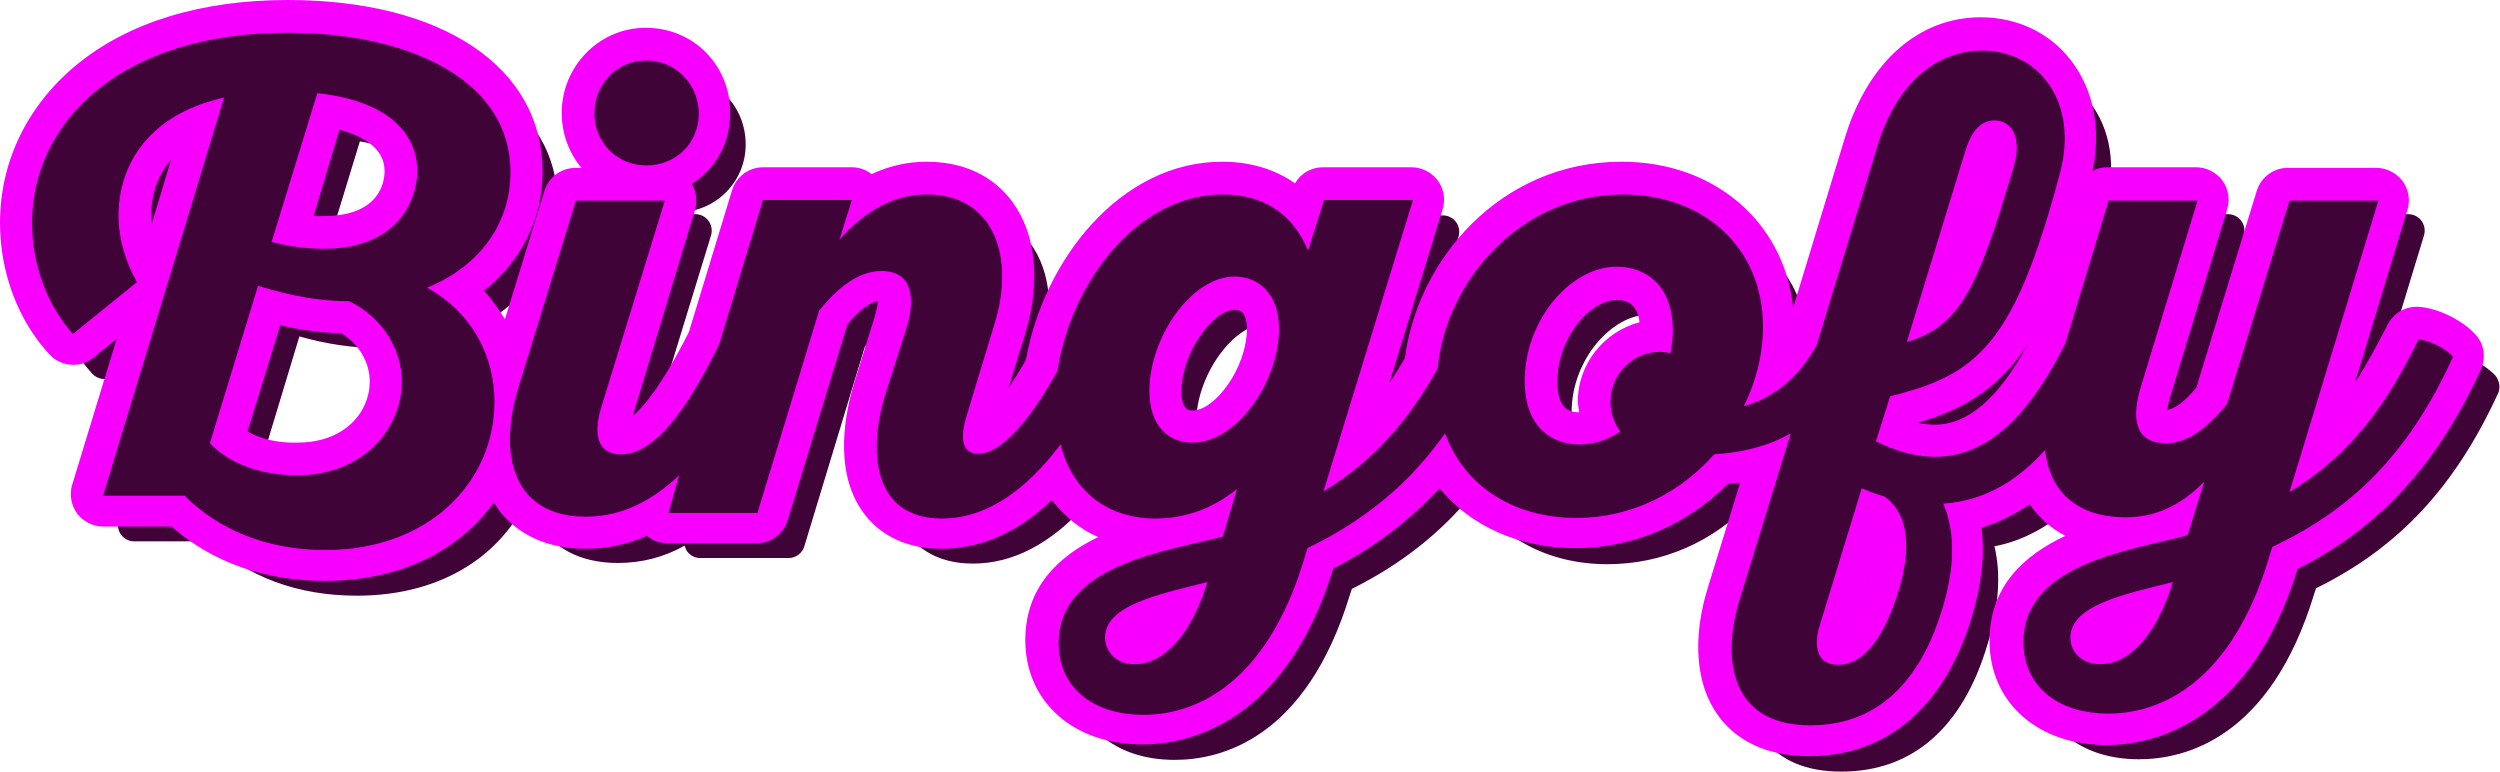 <?xml version="1.0" encoding="utf-8"?>
<!-- Generator: Adobe Illustrator 27.4.1, SVG Export Plug-In . SVG Version: 6.00 Build 0)  -->
<svg version="1.1" id="Layer_1" xmlns="http://www.w3.org/2000/svg" xmlns:xlink="http://www.w3.org/1999/xlink" x="0px" y="0px"
	 viewBox="0 0 405 125" style="enable-background:new 0 0 405 125;" xml:space="preserve">
<style type="text/css">
	.st0{fill:#3F0337;}
	.st1{fill:#F800FF;}
</style>
<g>
	<path class="st0" d="M298.3,125c-5.7,0-10-1.8-12.6-5.4c-3.2-4.3-3.7-11.1-1.3-18.6l6.5-21.2c-2.2,0.7-4.5,1.1-7,1.3
		c-6.3,6.7-14.6,10.3-23.5,10.3c-9.6,0-17.5-4.3-21.8-11.4c-5.3,6.4-11.6,11.4-19.6,15.4l-0.3,0.9c-7.1,23.4-20.9,26.8-28.4,26.8
		c-9.8,0-16.4-5.7-16.4-14.3c0-10.9,10.2-15.1,19.2-17.5c-0.3,0-0.6,0-0.9,0c-7.3,0-13.1-3.5-16.3-9.5c-5.7,6.3-11.8,9.5-18.3,9.5
		c-5.8,0-8.9-2.6-10.5-4.7c-3.1-4.1-3.5-11-1.3-18.4l3.5-11c0.9-3,0.7-4.8,0.3-5.4c-0.3-0.4-0.9-0.6-1.8-0.6c-2.4,0-4.8,1.6-7.7,5
		l-9.8,32.3c-0.3,1.1-1.4,1.9-2.5,1.9h-14.4c-0.8,0-1.6-0.4-2.1-1.1c-0.2-0.3-0.3-0.6-0.4-0.9c-3.4,1.9-7,2.8-10.8,2.8
		c-6.7,0-10.3-2.9-12.1-5.3c-1.2-1.5-2-3.4-2.4-5.5c-4,9-13.4,16.1-27.8,16.1c-9.5,0-17.7-3-23.8-8.8H21.7c-0.8,0-1.6-0.4-2.1-1.1
		c-0.5-0.7-0.6-1.5-0.4-2.3l9.7-31.9c0,0-10.4,8.4-10.4,8.4c-0.5,0.4-1.1,0.6-1.6,0.6c-0.7,0-1.4-0.3-1.9-0.8
		c-4.6-5-7.3-12.2-7.3-19.5c0-23,22.8-33.5,43.9-33.5c23.5,0,38.7,9.9,38.7,25.2c0,7.9-4,14.8-11,19c4,3.4,6.8,7.8,7.9,12.8l8.6-28
		c0.3-1.1,1.4-1.9,2.5-1.9h14.4c0.8,0,1.6,0.4,2.1,1.1c0.5,0.7,0.6,1.5,0.4,2.3l-10.3,33.6c-0.7,2.4-0.5,3.7-0.3,4
		c0.1,0.2,0.5,0.2,0.9,0.2c3.6,0,8.1-5.4,13.5-16.1l7.1-23.2c0.3-1.1,1.4-1.9,2.5-1.9H143c0.8,0,1.6,0.4,2.1,1.1
		c0.2,0.2,0.3,0.5,0.4,0.8c3.1-1.8,6.3-2.7,9.6-2.7c6.4,0,10,3,11.8,5.5c3.4,4.6,4,11.5,1.7,19l-4.4,14.5c-0.5,1.6-0.6,2.6-0.6,3.1
		c2-0.3,5.5-3.5,10.2-11.6c2.5-15,14-30.4,29.3-30.4c5.4,0,9.9,1.9,13,5.4l0.8-2.7c0.3-1.1,1.4-1.8,2.5-1.8h14.4
		c0.8,0,1.6,0.4,2.1,1.1c0.5,0.7,0.6,1.5,0.4,2.3L224.2,78c4.2-3.7,7.8-8.2,11.1-14c1.6-14.6,14.4-30,32.6-30
		c14.9,0,25.3,9.9,25.3,24c0,2.5-0.3,5.1-1,7.7c1.8-1.4,3.3-3.3,4.6-5.7l9.8-32.2c3.4-10.8,10.6-17.3,19.4-17.3
		c5.1,0,9.6,2.1,12.5,6c3.5,4.5,4.4,10.6,2.6,17.2c-7.3,27.2-13.5,33.7-28,37.6l-1.1,3.7c2.3,0.9,4.3,1.3,6.4,1.3
		c7,0,12.9-5.3,18.6-16.8l7-22.9c0.3-1.1,1.4-1.9,2.5-1.9H361c0.8,0,1.6,0.4,2.1,1.1c0.5,0.7,0.6,1.5,0.4,2.3l-9.1,29.9
		c-1,3.1-0.8,4.8-0.4,5.4c0.3,0.5,1.2,0.6,1.9,0.6c2.3,0,4.8-1.6,7.5-5l9.9-32.4c0.3-1.1,1.4-1.9,2.5-1.9h14.4
		c0.8,0,1.6,0.4,2.1,1.1c0.5,0.7,0.6,1.5,0.4,2.3l-12.1,39.7c6.5-5.6,10.5-12.4,13.8-19.1c0.4-0.9,1.4-1.5,2.3-1.5c0,0,0.1,0,0.1,0
		c2.7,0.1,6.1,2.1,7.5,3.7c0.6,0.8,0.8,1.9,0.4,2.8c-7,15.2-16.1,25-29.5,31.6l-0.3,0.9c-7.1,23.4-20.9,26.8-28.4,26.8
		c-9.8,0-16.4-5.7-16.4-14.3c0-10.9,10.1-15.1,19.1-17.5c-7.1,0-12.2-3-14.5-8.5c-3.5,3-7.4,5-11.6,5.8c1.1,4.6,0.7,9.8-1.1,15.8
		C318,117.9,309.8,125,298.3,125z M302.4,107.2c-0.6,1.8-0.3,2.6-0.2,2.8c0,0,0.2,0.1,0.7,0.1c3.4,0,5.8-5.8,7-9.2
		c2-6.3,1.8-11-0.7-13c-0.2-0.1-0.5-0.1-0.7-0.2L302.4,107.2z M352.7,103c-4.8,1.2-9.7,2.9-9.7,5.2c0,1.1,0.8,1.7,2.2,1.7
		C347.9,110,350.6,107.4,352.7,103z M196.4,103c-4.8,1.2-9.7,2.9-9.7,5.2c0,0.8,0.4,1.7,2.1,1.7C191.6,110,194.3,107.5,196.4,103z
		 M42,76c2.6,2.1,6.6,3.4,11.1,3.4c9.4,0,14.3-6.3,14.3-12.6c0-3.3-1.7-7.8-6.5-10.4c-3.9-0.1-7.8-0.6-12.4-1.9L42,76z M266.9,51
		c-5.6,0-12.3,7.1-12.3,15.8c0,6.6,3.9,7.6,6.3,7.6c1,0,2.1-0.2,3-0.6c-0.4-1.2-0.6-2.4-0.6-3.7c0-5.7,4.4-10.4,10-10.7
		c0-0.3,0-0.5,0-0.7C273.4,51.7,268.9,51,266.9,51z M205,52.5c-5.2,0-11.2,8.4-11.2,15.8c0,1.7,0.4,5.8,4.4,5.8
		c5.3,0,11.4-8.4,11.4-15.7C209.6,54.7,207.9,52.5,205,52.5z M328.1,27.1c-1.1,0-1.9,2-2.2,3.1l-7.7,25.1c3.5-3.1,6.2-9.4,10.5-24.3
		c0.5-1.9,0.3-3.1,0-3.6C328.7,27.2,328.5,27.1,328.1,27.1z M37.4,24.7C28,28.6,26.9,36.3,26.9,39.8c0,3.2,0.9,6.6,2.6,9.4
		c0.1,0.2,0.2,0.4,0.2,0.6L37.4,24.7z M52.4,42.2c1.6,0.3,3.2,0.4,5,0.4c12.2,0,12.6-8.9,12.6-9.9c0-6.5-6.6-8.9-11.7-9.8L52.4,42.2
		z M109.7,34.4c-6.2,0-11-4.8-11-11c0-6.3,4.8-11.2,11-11.2c6.2,0,11.1,4.9,11.1,11.2C120.8,29.5,115.9,34.4,109.7,34.4z"/>
	<path class="st0" d="M293.3,120c-5.7,0-10-1.8-12.6-5.4c-3.2-4.3-3.7-11.1-1.3-18.6l6.5-21.2c-2.2,0.7-4.5,1.1-7,1.3
		c-6.3,6.7-14.6,10.3-23.5,10.3c-9.6,0-17.5-4.3-21.8-11.4c-5.3,6.4-11.6,11.4-19.6,15.4l-0.3,0.9c-7.1,23.4-20.9,26.8-28.4,26.8
		c-9.8,0-16.4-5.7-16.4-14.3c0-10.9,10.2-15.1,19.2-17.5c-0.3,0-0.6,0-0.9,0c-7.3,0-13.1-3.5-16.3-9.5c-5.7,6.3-11.8,9.5-18.3,9.5
		c-5.8,0-8.9-2.6-10.5-4.7c-3.1-4.1-3.5-11-1.3-18.4l3.5-11c0.9-3,0.7-4.8,0.3-5.4c-0.3-0.4-0.9-0.6-1.8-0.6c-2.4,0-4.8,1.6-7.7,5
		l-9.8,32.3c-0.3,1.1-1.4,1.9-2.5,1.9h-14.4c-0.8,0-1.6-0.4-2.1-1.1c-0.2-0.3-0.3-0.6-0.4-0.9c-3.4,1.9-7,2.8-10.8,2.8
		c-6.7,0-10.3-2.9-12.1-5.3c-1.2-1.5-2-3.4-2.4-5.5c-4,9-13.4,16.1-27.8,16.1c-9.5,0-17.7-3-23.8-8.8H16.7c-0.8,0-1.6-0.4-2.1-1.1
		c-0.5-0.7-0.6-1.5-0.4-2.3l9.7-31.9c0,0-10.4,8.4-10.4,8.4c-0.5,0.4-1.1,0.6-1.6,0.6c-0.7,0-1.4-0.3-1.9-0.8
		c-4.6-5-7.3-12.2-7.3-19.5c0-23,22.8-33.5,43.9-33.5c23.5,0,38.7,9.9,38.7,25.2c0,7.9-4,14.8-11,19c4,3.4,6.8,7.8,7.9,12.8l8.6-28
		c0.3-1.1,1.4-1.9,2.5-1.9h14.4c0.8,0,1.6,0.4,2.1,1.1c0.5,0.7,0.6,1.5,0.4,2.3L99.9,66.8c-0.7,2.4-0.5,3.7-0.3,4
		c0.1,0.2,0.5,0.2,0.9,0.2c3.6,0,8.1-5.4,13.5-16.1l7.1-23.2c0.3-1.1,1.4-1.9,2.5-1.9H138c0.8,0,1.6,0.4,2.1,1.1
		c0.2,0.2,0.3,0.5,0.4,0.8c3.1-1.8,6.3-2.7,9.6-2.7c6.4,0,10,3,11.8,5.5c3.4,4.6,4,11.5,1.7,19l-4.4,14.5c-0.5,1.6-0.6,2.6-0.6,3.1
		c2-0.3,5.5-3.5,10.2-11.6c2.5-15,14-30.4,29.3-30.4c5.4,0,9.9,1.9,13,5.4l0.8-2.7c0.3-1.1,1.4-1.8,2.5-1.8h14.4
		c0.8,0,1.6,0.4,2.1,1.1c0.5,0.7,0.6,1.5,0.4,2.3L219.2,73c4.2-3.7,7.8-8.2,11.1-14c1.6-14.6,14.4-30,32.6-30
		c14.9,0,25.3,9.9,25.3,24c0,2.5-0.3,5.1-1,7.7c1.8-1.4,3.3-3.3,4.6-5.7l9.8-32.2c3.4-10.8,10.6-17.3,19.4-17.3
		c5.1,0,9.6,2.1,12.5,6c3.5,4.5,4.4,10.6,2.6,17.2c-7.3,27.2-13.5,33.7-28,37.6l-1.1,3.7c2.3,0.9,4.3,1.3,6.4,1.3
		c7,0,12.9-5.3,18.6-16.8l7-22.9c0.3-1.1,1.4-1.9,2.5-1.9H356c0.8,0,1.6,0.4,2.1,1.1s0.6,1.5,0.4,2.3l-9.1,29.9
		c-1,3.1-0.8,4.8-0.4,5.4c0.3,0.5,1.2,0.6,1.9,0.6c2.3,0,4.8-1.6,7.5-5l9.9-32.4c0.3-1.1,1.4-1.9,2.5-1.9h14.4
		c0.8,0,1.6,0.4,2.1,1.1c0.5,0.7,0.6,1.5,0.4,2.3l-12.1,39.7c6.5-5.6,10.5-12.4,13.8-19.1c0.4-0.9,1.4-1.5,2.3-1.5c0,0,0.1,0,0.1,0
		c2.7,0.1,6.1,2.1,7.5,3.7c0.6,0.8,0.8,1.9,0.4,2.8c-7,15.2-16.1,25-29.5,31.6l-0.3,0.9c-7.1,23.4-20.9,26.8-28.4,26.8
		c-9.8,0-16.4-5.7-16.4-14.3c0-10.9,10.1-15.1,19.1-17.5c-7.1,0-12.2-3-14.5-8.5c-3.5,3-7.4,5-11.6,5.8c1.1,4.6,0.7,9.8-1.1,15.8
		C313,112.9,304.8,120,293.3,120z M297.3,102.1c-0.6,1.8-0.3,2.6-0.2,2.8c0,0,0.2,0.1,0.7,0.1c3.4,0,5.8-5.8,7-9.2
		c2-6.3,1.8-11-0.7-13c-0.2-0.1-0.5-0.1-0.7-0.2L297.3,102.1z M347.7,98c-4.8,1.2-9.7,2.9-9.7,5.2c0,1.1,0.8,1.7,2.2,1.7
		C342.9,105,345.6,102.4,347.7,98z M191.4,98c-4.8,1.2-9.7,2.9-9.7,5.2c0,0.8,0.4,1.7,2.1,1.7C186.6,105,189.3,102.4,191.4,98z
		 M37,71c2.6,2.1,6.6,3.4,11.1,3.4c9.4,0,14.3-6.3,14.3-12.6c0-3.3-1.7-7.8-6.5-10.4c-3.9-0.1-7.8-0.6-12.4-1.9L37,71z M261.9,45.9
		c-5.6,0-12.3,7.1-12.3,15.8c0,6.6,3.9,7.6,6.3,7.6c1,0,2.1-0.2,3-0.6c-0.4-1.2-0.6-2.4-0.6-3.7c0-5.7,4.4-10.4,10-10.7
		c0-0.3,0-0.5,0-0.7C268.4,46.7,263.8,45.9,261.9,45.9z M200,47.5c-5.2,0-11.2,8.4-11.2,15.8c0,1.7,0.4,5.8,4.4,5.8
		c5.3,0,11.4-8.4,11.4-15.7C204.6,49.7,202.9,47.5,200,47.5z M323.1,22.1c-1.1,0-1.9,2-2.2,3.1l-7.7,25.1c3.5-3.1,6.2-9.4,10.5-24.3
		c0.5-1.9,0.3-3.1,0-3.6C323.7,22.2,323.5,22.1,323.1,22.1z M32.4,19.7C23,23.6,21.9,31.3,21.9,34.8c0,3.2,0.9,6.6,2.6,9.4
		c0.1,0.2,0.2,0.4,0.2,0.6L32.4,19.7z M47.3,37.2c1.6,0.3,3.2,0.4,5,0.4c12.2,0,12.6-8.9,12.6-9.9c0-6.5-6.6-8.9-11.7-9.8L47.3,37.2
		z M104.7,29.4c-6.2,0-11-4.8-11-11c0-6.3,4.8-11.2,11-11.2c6.2,0,11.1,4.9,11.1,11.2C115.8,24.5,110.9,29.4,104.7,29.4z"/>
	<path class="st1" d="M46.6,5.3c19.6,0,36.1,7.6,36.1,22.6c0,8.2-4.9,15.2-13.5,18.7c7.5,4.2,10.9,11.3,10.9,18.5
		c0,12.8-10.4,24-27.4,24c-9.8,0-17.5-3.5-22.8-8.8H16.7l19.6-64.5c-12.9,2.9-17.1,11.6-17.1,19.1c0,4,1.3,7.9,3,10.8l-10.4,8.4
		C7.3,49,5.2,42.4,5.2,36.1C5.2,19.9,19.4,5.3,46.6,5.3 M52.4,40.3c12.9,0,15.2-8.9,15.2-12.5c0-6.8-5.6-11.6-16.2-12.7L44,39.2
		C46.9,39.9,49.4,40.3,52.4,40.3 M48.1,77c10.9,0,17-7.7,17-15.2c0-4.8-2.8-10.2-8.5-13c-4.9,0-9.6-0.9-14.8-2.5L34,71.8
		C37.1,75.1,42.3,77,48.1,77 M321.1,8.2c9.3,0,15.7,8.4,12.6,19.9c-7.4,27.7-13.3,32.6-27.5,36.1l-2.3,7.3c3.5,1.7,6.6,2.5,9.6,2.5
		c9.7,0,16.3-8.8,21.1-18.4l7-23.1H356l-9.1,29.9c-1.6,5-1.3,9.4,4,9.4c3.8,0,7.1-2.9,9.9-6.4l10.1-32.9h14.4l-14.4,47.2
		c10.3-6.2,16-14.7,20.9-24.7c1.9,0.1,4.6,1.6,5.6,2.8c-6.6,14.4-15.2,24.2-29.3,30.8l-0.6,2c-6.1,20-17.5,25-25.9,25
		c-8.7,0-13.8-4.8-13.8-11.6c0-12.9,18-14.9,26.6-17.3l2.7-8.7c-3.6,3.7-7.7,5.8-12.7,5.8c-8.4,0-12.4-4.6-13.1-10.9
		c-4.2,4.7-9.5,8.2-16.5,8.7c2,4.6,1.9,10.5-0.2,17.2c-3,9.8-9.1,18.7-21.3,18.7c-13.5,0-14.3-11.5-11.4-20.6l8.2-26.7
		c-3.5,2-7.6,3.1-12.4,3.4c-5.4,6.1-13.2,10.3-22.3,10.3c-10.5,0-18.3-5.4-21.3-13.7c-5.6,7.9-12.6,13.9-22.3,18.6l-0.6,2
		c-6.1,20-17.5,25-25.9,25c-8.7,0-13.8-4.8-13.8-11.6c0-12.9,17.9-14.9,26.6-17.3l2.3-7.7c-3.8,3.1-8.3,4.8-13.2,4.8
		c-7.6,0-13.4-4.2-15.4-12c-5.5,7.3-11.9,12-19.2,12c-11.5,0-11.8-11.4-9.3-19.7l3.5-11c1.6-5,1-9.4-4-9.4c-3.9,0-7.2,2.9-10.1,6.4
		l-10,32.8h-14.4L110,77c-4.4,4.2-9.4,6.7-15.1,6.7c-11.5,0-14.4-9.6-10.9-21l9.3-30.2h14.4L97.4,66c-1.3,4.2-0.7,7.6,3.2,7.6
		c5.4,0,10.6-7,15.9-17.8l7.1-23.4H138l-2,6.4c4.1-4.6,8.8-7.3,14.1-7.3c11.2,0,14.3,10.5,11,21l-4.4,14.5c-1.1,3.4-1.2,6.5,1.8,6.5
		c3.7,0,8.3-5.3,12.8-13.4c2.2-14.4,13-28.6,26.8-28.6c6.6,0,11.4,3.2,13.8,9.1l2.6-8.2h14.4l-14.5,47.2c8.6-5.2,14-11.9,18.5-19.9
		c1.3-14.1,13.4-28.2,30-28.2c13.1,0,22.7,8.6,22.7,21.4c0,4.4-1.1,8.9-3.1,12.9c5.3-1.5,9.1-5,11.8-9.9l9.9-32.4
		C307.5,12.8,314.3,8.2,321.1,8.2 M308.9,55.4c8.4-2.5,11.4-8.1,17.4-28.7c1.3-4.7-0.6-7.2-3.2-7.2c-1.9,0-3.6,1.3-4.7,4.9
		L308.9,55.4 M255.9,72c2.3,0,4.5-0.7,6.6-2.1c-1-1.3-1.6-3-1.6-4.8c0-4.4,3.5-8.1,8-8.1c0.6,0,1.2,0.1,1.7,0.2
		c0.2-1.1,0.4-2.4,0.4-3.6c0-7.7-4.7-10.4-9.1-10.4c-7.5,0-14.9,8.7-14.9,18.5C247,69.4,251.6,72,255.9,72 M193.2,71.7
		c7.2,0,14-9.9,14-18.4c0-5.7-3.3-8.5-7.2-8.5c-7,0-13.8,9.9-13.8,18.5C186.2,68.7,189,71.7,193.2,71.7 M297.8,107.7
		c3.9,0,7.1-3.9,9.5-11.1c2.6-7.9,1.8-13.6-2.1-16.2c-1.2-0.3-2.4-0.8-3.6-1.3l-6.8,22.2C293.7,104.8,294.4,107.7,297.8,107.7
		 M340.3,107.6c4.7,0,9.1-4.8,11.7-13.3c-7.6,1.9-16.6,3.7-16.6,9C335.4,105.5,337.1,107.6,340.3,107.6 M183.8,107.6
		c4.8,0,9.2-4.8,11.8-13.3c-7.6,1.9-16.6,3.7-16.6,9C179.1,105.5,180.7,107.6,183.8,107.6 M104.7,9.8c4.8,0,8.5,3.9,8.5,8.6
		c0,4.7-3.6,8.4-8.5,8.4c-4.7,0-8.4-3.7-8.4-8.4C96.3,13.6,99.9,9.8,104.7,9.8 M46.6,0C32.6,0,20.8,3.6,12.4,10.5
		C4.4,17.1,0,26.2,0,36.1c0,8,2.9,15.8,8,21.3c1,1.1,2.4,1.7,3.9,1.7c1.2,0,2.3-0.4,3.3-1.2l3.7-3l-7.2,23.6
		c-0.5,1.6-0.2,3.3,0.8,4.7c1,1.3,2.6,2.1,4.2,2.1h11.1c6.6,5.8,15.1,8.8,24.8,8.8c12.9,0,22.1-5.3,27.4-12.7
		c0.2,0.4,0.5,0.7,0.7,1.1c2.2,2.9,6.4,6.4,14.2,6.4c3.4,0,6.8-0.7,9.9-2.1c0.9,0.8,2.1,1.2,3.4,1.2h14.4c2.3,0,4.3-1.5,5-3.7
		l9.7-31.8c1.9-2.2,3.5-3.5,4.9-3.7c0,0.6-0.2,1.4-0.5,2.5l-3.4,11c-1.2,4-3.5,13.9,1.6,20.8c1.9,2.6,5.7,5.8,12.6,5.8
		c6.4,0,12.4-2.6,17.9-7.9c2,2.6,4.5,4.7,7.5,6c-6.4,3.1-11.8,8.1-11.8,16.7c0,10,7.8,16.9,19,16.9c6.7,0,23-2.8,30.9-28.5
		c6.8-3.5,12.4-7.8,17.2-13c5,6.1,12.9,9.7,22,9.7c9.3,0,18-3.7,24.7-10.4c0.7-0.1,1.3-0.1,2-0.2l-5.2,16.9
		c-2.6,8.3-2,15.9,1.7,20.9c2.2,3,6.5,6.5,14.7,6.5c12.6,0,21.9-8,26.3-22.4c1.6-5.3,2.2-10.2,1.6-14.6c2.7-0.8,5.3-2.1,7.8-3.8
		c1.5,2.1,3.4,3.9,5.8,5.1c-6.6,3.1-12.3,8.1-12.3,17c0,10,7.8,16.9,19,16.9c6.7,0,23-2.8,30.9-28.5c13.4-6.8,22.6-16.9,29.7-32.3
		c0.8-1.8,0.6-4-0.7-5.5c-2-2.4-6.2-4.5-9.4-4.7c-0.1,0-0.2,0-0.3,0c-2,0-3.8,1.1-4.7,2.9c-1.6,3.1-3.3,6.3-5.3,9.4l8.5-28
		c0.5-1.6,0.2-3.3-0.8-4.7c-1-1.3-2.6-2.1-4.2-2.1h-14.4c-2.3,0-4.3,1.5-5,3.7l-9.8,31.9c-1.8,2.2-3.4,3.4-4.7,3.6
		c0.1-0.5,0.2-1.4,0.6-2.5l9.1-30c0.5-1.6,0.2-3.3-0.8-4.7c-1-1.3-2.6-2.1-4.2-2.1h-14.4c-0.9,0-1.7,0.2-2.4,0.6
		c1.4-6.8,0.2-13.1-3.5-17.9c-3.4-4.5-8.8-7-14.6-7c-10,0-18.1,7.1-21.9,19.1l-8.5,27.9c-1.5-13.8-12.7-23.6-27.8-23.6
		c-19.7,0-33.1,16-35.1,31.8c-0.8,1.4-1.6,2.7-2.5,4l8.6-28.1c0.5-1.6,0.2-3.3-0.8-4.7c-1-1.3-2.6-2.1-4.2-2.1h-14.4
		c-1.9,0-3.6,1-4.5,2.6c-3.3-2.3-7.3-3.5-11.8-3.5c-16.6,0-29,16.1-31.8,32.1c-1,1.8-2,3.3-2.8,4.5l2.7-8.8c2.5-8.2,1.8-16-2.1-21.3
		c-2.2-3-6.4-6.5-13.9-6.5c-3.1,0-6.1,0.7-8.9,2c-0.9-0.7-2-1.1-3.2-1.1h-14.4c-2.3,0-4.3,1.5-5,3.7l-7,23
		c-4.4,8.7-7.4,12.2-9.1,13.6L112.6,34c0.4-1.4,0.2-2.9-0.5-4.2c3.8-2.4,6.2-6.6,6.2-11.5c0-7.8-6-13.8-13.7-13.8
		C97.1,4.5,91,10.7,91,18.3c0,3.4,1.2,6.5,3.2,8.9h-1c-2.3,0-4.3,1.5-5,3.7l-6.4,20.8c-1-1.6-2.1-3.2-3.4-4.6
		c6-4.7,9.5-11.6,9.5-19.3C87.9,10.9,71.7,0,46.6,0L46.6,0z M50.8,35L55,21c3.6,1,7.3,2.9,7.3,6.7c0,1.7-0.7,7.3-9.9,7.3
		C51.8,35,51.3,35,50.8,35L50.8,35z M24.6,36.2c-0.1-0.5-0.1-1-0.1-1.5c0-2.4,0.6-5.8,3.2-8.8L24.6,36.2L24.6,36.2z M255.8,66.8
		c-1.7,0-3.5-0.7-3.5-5c0-7.1,5.3-13.2,9.6-13.2c1.4,0,3.3,0.4,3.7,3.6c-5.7,1.5-10,6.7-10,12.9C255.7,65.7,255.7,66.2,255.8,66.8
		L255.8,66.8z M193.2,66.5c-0.5,0-1.8,0-1.8-3.1c0-6.2,5.1-13.2,8.6-13.2c0.6,0,2,0,2,3.2C201.9,59.7,196.8,66.5,193.2,66.5
		L193.2,66.5z M40.1,69.9l5.3-17.2c3.5,0.8,6.7,1.2,9.9,1.3c3.4,2.1,4.6,5.3,4.6,7.8c0,4.9-4,9.9-11.7,9.9
		C45,71.8,42.2,71.1,40.1,69.9L40.1,69.9z M310.7,68.5c7.7-2.3,13.2-5.7,17.8-12.7c-4.8,8.8-9.7,13-15.1,13
		C312.6,68.8,311.7,68.7,310.7,68.5L310.7,68.5z M302.3,94.8l0.2-0.6C302.5,94.4,302.4,94.6,302.3,94.8L302.3,94.8z"/>
</g>
</svg>
